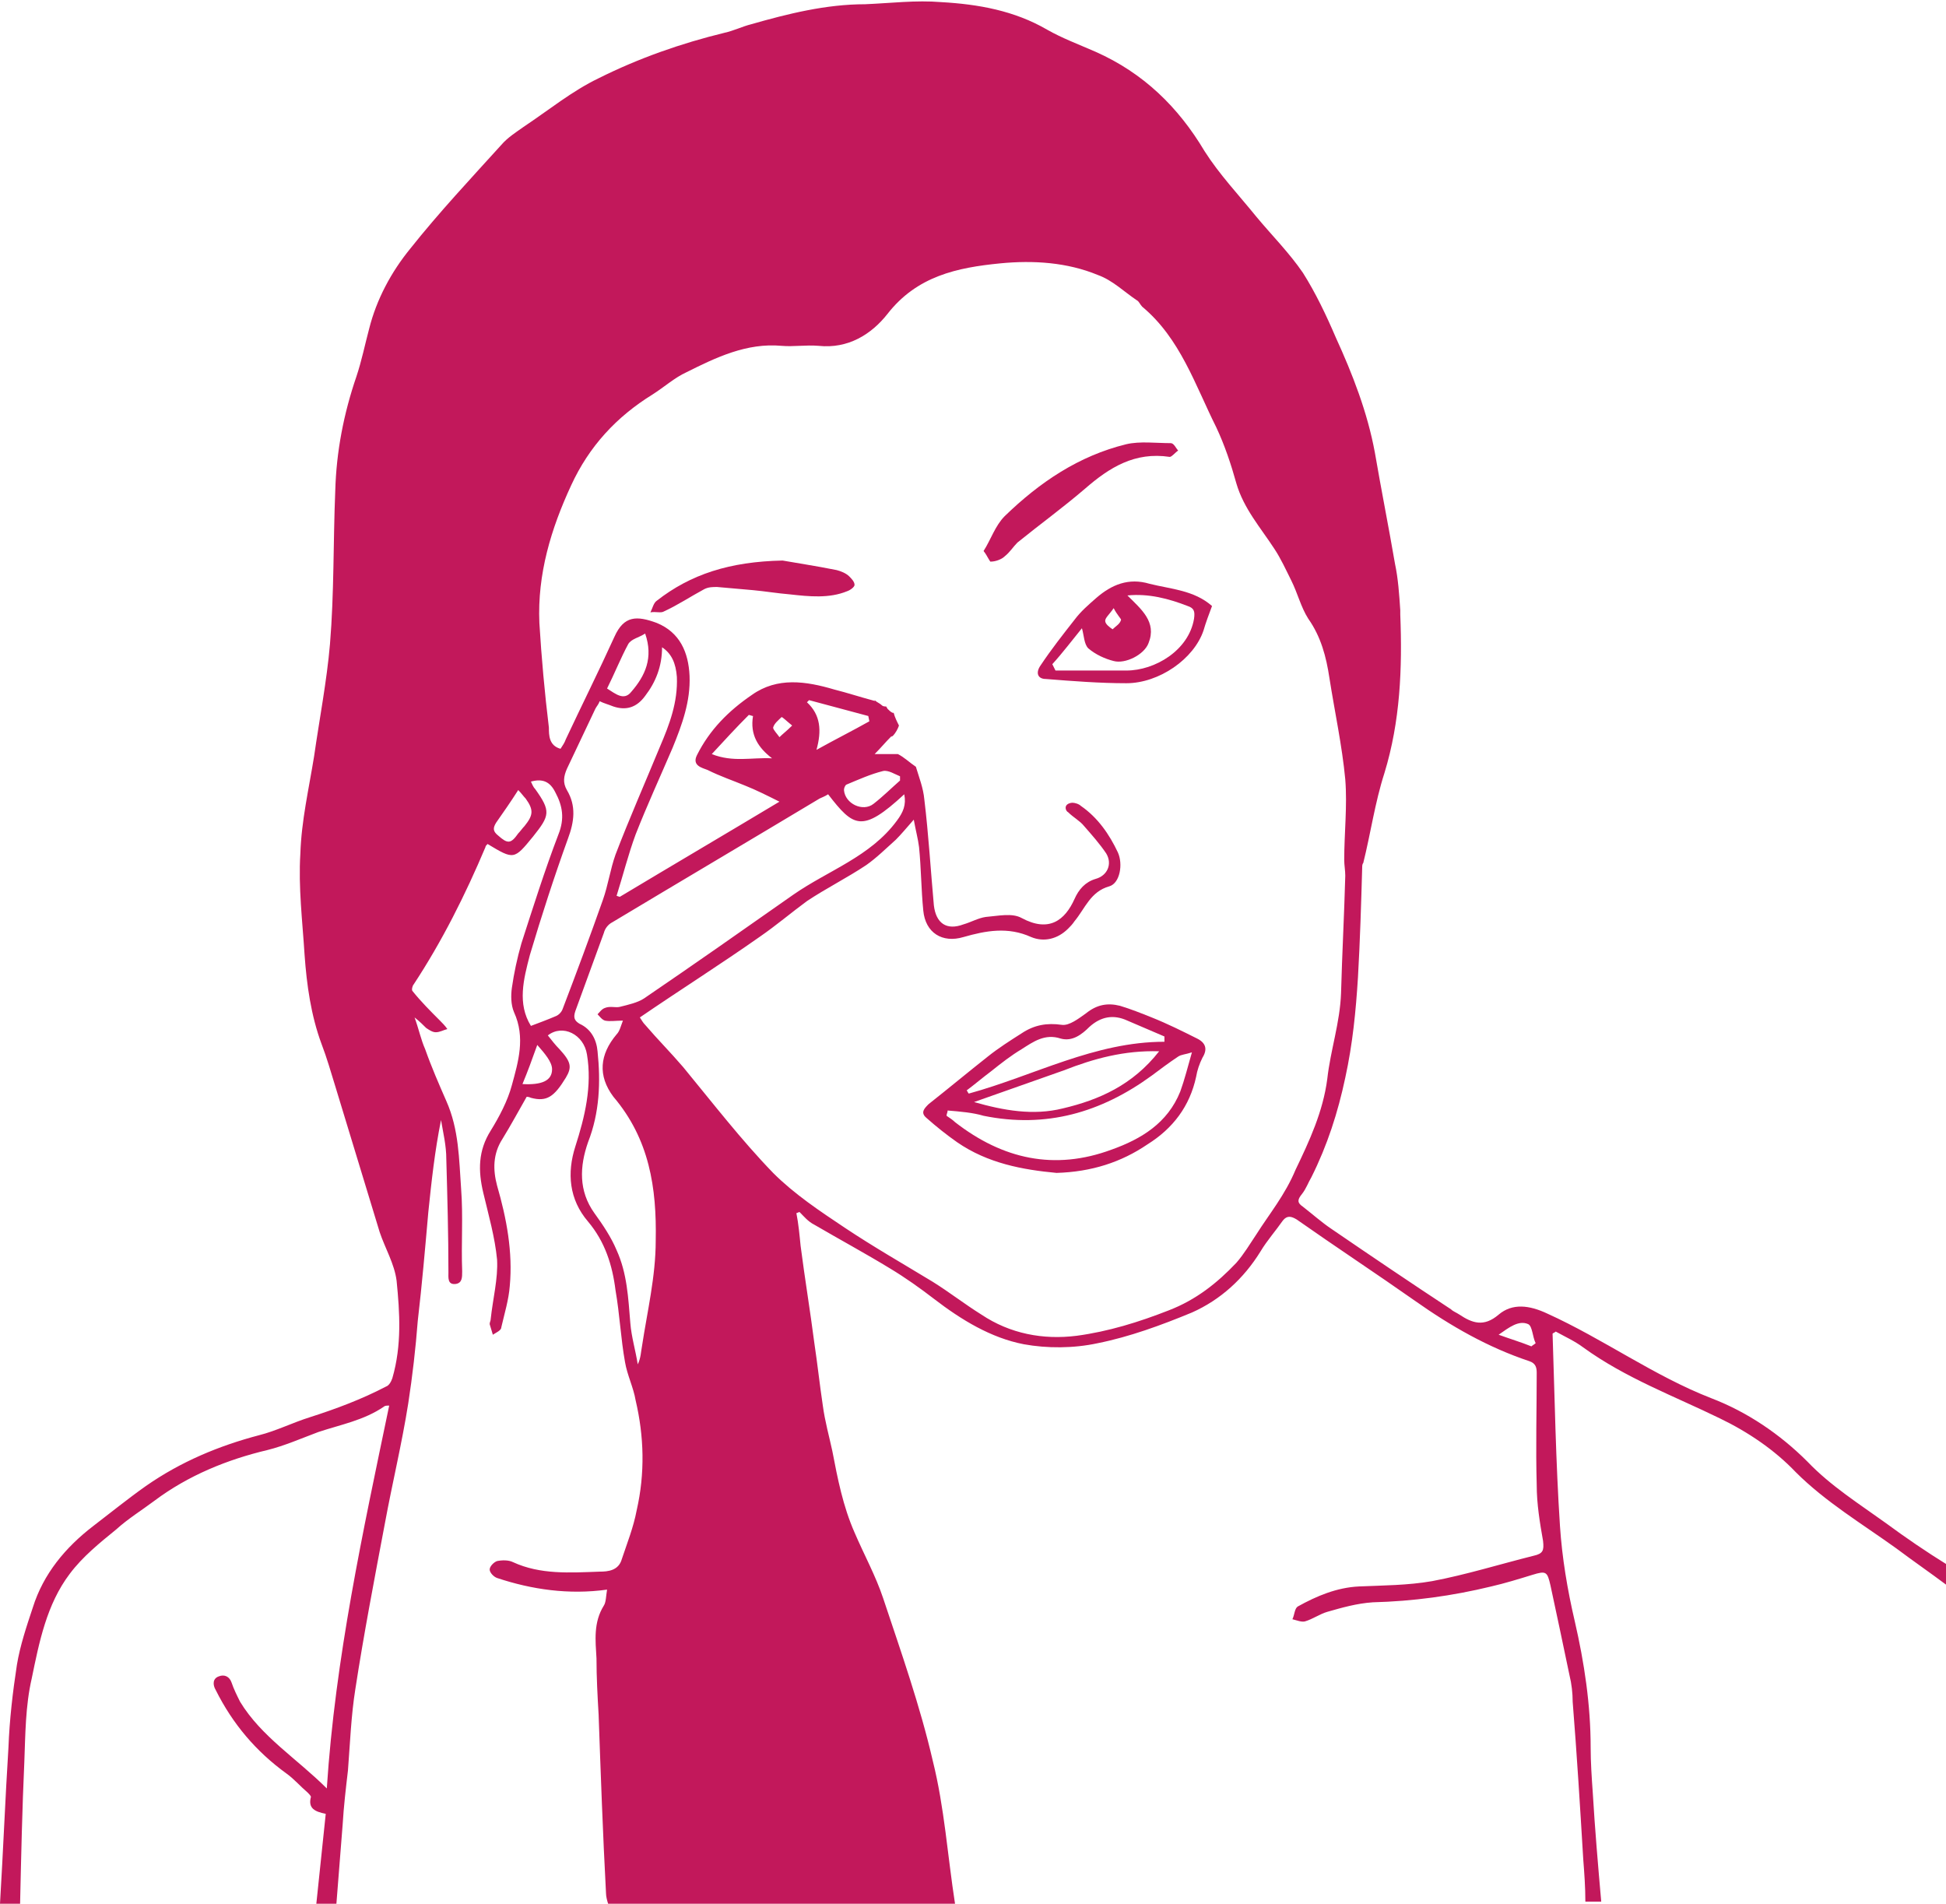 <?xml version="1.0" encoding="utf-8"?>
<!-- Generator: Adobe Illustrator 19.2.1, SVG Export Plug-In . SVG Version: 6.00 Build 0)  -->
<svg version="1.1" id="Layer_1" xmlns="http://www.w3.org/2000/svg" xmlns:xlink="http://www.w3.org/1999/xlink" x="0px" y="0px"
	 viewBox="0 0 184 180" style="enable-background:new 0 0 184 180;" xml:space="preserve">
<style type="text/css">
	.st0{fill:#C2185B;}
</style>
<g id="icon-stye">
	<path class="st0" d="M178.3,144c-2.5-1.8-5.2-3.5-7.4-5.8c-2.6-2.6-5.7-4.7-9.1-6c-5.4-2.1-10.2-5.6-15.5-8c-1.7-0.8-3.3-1-4.6,0.1
		c-1.4,1.2-2.5,0.8-3.7,0c-0.3-0.2-0.6-0.3-0.8-0.5c-3.8-2.5-7.5-5-11.3-7.6c-0.9-0.6-1.8-1.4-2.7-2.1c-0.6-0.4-0.5-0.7-0.1-1.2
		c0.4-0.5,0.6-1.1,0.9-1.6c1.5-3,2.5-6.1,3.2-9.4c0.7-3.2,1-6.3,1.2-9.5c0.2-3.5,0.3-6.9,0.4-10.4c0-0.1,0-0.3,0.1-0.4
		c0.7-2.8,1.1-5.7,2-8.5c1.5-4.9,1.7-9.9,1.5-15c0-0.1,0-0.3,0-0.4c-0.1-1.5-0.2-3-0.5-4.4c-0.6-3.5-1.3-7-1.9-10.5
		c-0.7-3.8-2.1-7.4-3.7-10.9c-0.9-2.1-1.9-4.2-3.1-6.1c-1.3-1.9-2.9-3.5-4.4-5.3c-1.7-2.1-3.5-4-4.9-6.2c-2.5-4.2-5.8-7.4-10.3-9.4
		c-1.6-0.7-3.2-1.3-4.6-2.1c-3.1-1.8-6.5-2.4-10-2.6c-2.4-0.2-4.8,0.1-7.2,0.2C78.1,0.4,74.5,1.3,71,2.3c-0.8,0.2-1.6,0.6-2.5,0.8
		c-4.1,1-8.1,2.4-11.9,4.3c-2.5,1.2-4.7,3-7.1,4.6c-0.7,0.5-1.5,1-2.1,1.7c-2.9,3.2-5.9,6.4-8.6,9.8c-1.8,2.2-3.2,4.8-3.9,7.6
		c-0.4,1.5-0.7,3-1.2,4.5c-1.2,3.5-1.9,7.1-2,10.8c-0.2,4.8-0.1,9.7-0.5,14.5c-0.3,3.5-1,7.1-1.5,10.6c-0.5,3.1-1.2,6.1-1.3,9.2
		c-0.2,3.2,0.2,6.4,0.4,9.6c0.2,2.8,0.6,5.7,1.6,8.4c0.5,1.3,0.9,2.7,1.3,4c1.4,4.6,2.8,9.2,4.2,13.8c0.5,1.5,1.4,3,1.6,4.6
		c0.3,3,0.5,6.1-0.4,9.2c-0.1,0.3-0.3,0.7-0.6,0.8c-2.3,1.2-4.7,2.1-7.2,2.9c-1.6,0.5-3.2,1.3-4.8,1.7c-3.8,1-7.4,2.5-10.7,4.8
		c-1.7,1.2-3.3,2.5-5,3.8c-2.6,2-4.7,4.5-5.7,7.7c-0.6,1.8-1.2,3.6-1.5,5.4c-0.4,2.6-0.7,5.2-0.8,7.8C0.5,170,0.3,175,0,180h1.9
		c0.1-4.5,0.2-9,0.4-13.4c0.1-2.6,0.1-5.3,0.7-7.9c0.7-3.4,1.4-7,3.6-9.9c1.2-1.6,2.8-2.9,4.4-4.2c1.1-1,2.4-1.8,3.6-2.7
		c3.2-2.4,6.9-3.9,10.7-4.8c1.6-0.4,3.2-1.1,4.8-1.7c2.1-0.7,4.3-1.1,6.2-2.4c0.1-0.1,0.3-0.1,0.5-0.1c-2.5,12-5.1,23.9-5.9,36.2
		c-2.8-2.8-6.2-4.9-8.2-8.2c-0.3-0.6-0.6-1.2-0.8-1.8c-0.2-0.6-0.7-0.8-1.2-0.6c-0.6,0.2-0.6,0.8-0.3,1.3c1.6,3.2,3.8,5.8,6.7,7.9
		c0.7,0.5,1.3,1.2,2,1.8c0.1,0.1,0.3,0.3,0.3,0.4c-0.3,1.1,0.4,1.4,1.4,1.6c-0.3,2.9-0.6,5.8-0.9,8.6h1.9c0.2-2.5,0.4-5,0.6-7.6
		c0.1-1.7,0.3-3.4,0.5-5.1c0.2-2.6,0.3-5.2,0.7-7.7c0.8-5.2,1.8-10.4,2.8-15.7c0.7-3.8,1.6-7.5,2.2-11.3c0.4-2.6,0.7-5.2,0.9-7.8
		c0.4-3.4,0.7-6.9,1-10.3c0.3-2.9,0.6-5.7,1.2-8.7c0.2,1.2,0.5,2.4,0.5,3.7c0.1,3.6,0.2,7.1,0.2,10.7c0,0.5-0.1,1.2,0.7,1.1
		c0.6-0.1,0.6-0.6,0.6-1.2c-0.1-2.6,0.1-5.2-0.1-7.8c-0.2-2.8-0.2-5.6-1.4-8.3c-0.7-1.6-1.4-3.2-2-4.9c-0.4-0.9-0.6-1.9-1-3
		c0.5,0.4,0.8,0.7,1.1,1c0.3,0.2,0.6,0.4,0.9,0.4c0.4,0,0.7-0.2,1.1-0.3c-0.2-0.3-0.5-0.6-0.7-0.8c-0.9-0.9-1.8-1.8-2.6-2.8
		c-0.1-0.1,0-0.5,0.1-0.6c2.7-4.1,4.9-8.5,6.8-13c0-0.1,0.1-0.2,0.2-0.3c2.5,1.5,2.5,1.5,4.3-0.7c1.6-2,1.7-2.4,0.2-4.5
		c-0.2-0.2-0.3-0.5-0.4-0.7c1.1-0.3,1.8,0,2.3,1c0.7,1.3,0.9,2.5,0.3,4c-1.3,3.4-2.4,6.9-3.5,10.3c-0.4,1.4-0.7,2.8-0.9,4.2
		c-0.1,0.7-0.1,1.6,0.2,2.3c1.1,2.4,0.4,4.7-0.2,6.9c-0.4,1.5-1.2,3-2,4.3c-1.2,1.9-1.2,3.8-0.7,5.9c0.5,2.1,1.1,4.2,1.3,6.3
		c0.1,1.8-0.4,3.7-0.6,5.6c0,0.2-0.1,0.3-0.1,0.5c0.1,0.3,0.2,0.7,0.3,1c0.3-0.2,0.8-0.4,0.8-0.7c0.3-1.3,0.7-2.6,0.8-3.9
		c0.3-3.2-0.3-6.4-1.2-9.5c-0.4-1.5-0.4-3,0.5-4.4c0.8-1.3,1.5-2.6,2.3-4c0,0,0.2,0,0.4,0.1c1.5,0.4,2.2-0.1,3.3-1.9
		c0.6-1,0.5-1.5-0.6-2.7c-0.4-0.4-0.7-0.8-1.1-1.3c1.4-1.1,3.4-0.1,3.7,1.8c0.5,3-0.2,5.9-1.1,8.7c-0.8,2.5-0.6,5,1.2,7.1
		c1.6,1.9,2.3,4.1,2.6,6.5c0.4,2.3,0.5,4.6,0.9,6.8c0.2,1.2,0.8,2.4,1,3.6c0.8,3.4,0.9,6.9,0.1,10.4c-0.3,1.6-0.9,3.1-1.4,4.6
		c-0.3,1.1-1.3,1.2-2.1,1.2c-2.8,0.1-5.6,0.3-8.2-0.9c-0.4-0.2-1-0.2-1.5-0.1c-0.3,0.1-0.7,0.5-0.7,0.8c0,0.3,0.4,0.7,0.7,0.8
		c3.3,1.1,6.8,1.6,10.4,1.1c-0.1,0.6-0.1,1.2-0.3,1.5c-1,1.6-0.8,3.3-0.7,5c0,1.8,0.1,3.6,0.2,5.3c0.2,5.6,0.4,11.3,0.7,16.9
		c0,0.3,0.1,0.7,0.2,1h32.8c-0.7-4.5-1-9.1-2.1-13.5c-1.2-5.2-3-10.3-4.7-15.4c-0.7-2.1-1.8-4.1-2.7-6.2c-1.1-2.5-1.6-5.1-2.1-7.7
		c-0.3-1.4-0.7-2.8-0.9-4.3c-0.3-2-0.5-3.9-0.8-5.9c-0.4-3.1-0.9-6.1-1.3-9.2c-0.1-1-0.2-2.1-0.4-3.1c0.1,0,0.2-0.1,0.3-0.1
		c0.4,0.4,0.8,0.9,1.4,1.2c2.4,1.4,4.8,2.7,7.1,4.1c1.5,0.9,2.9,1.9,4.2,2.9c2.6,2,5.4,3.7,8.5,4.3c2.2,0.4,4.7,0.4,7-0.1
		c3-0.6,6-1.7,8.9-2.9c2.7-1.2,4.9-3.2,6.5-5.8c0.6-1,1.4-1.9,2.1-2.9c0.4-0.5,0.8-0.4,1.3-0.1c3.7,2.6,7.5,5.1,11.2,7.7
		c3.4,2.4,6.9,4.4,10.8,5.7c0.6,0.2,0.7,0.6,0.7,1.1c0,3.5-0.1,7.1,0,10.6c0,1.8,0.3,3.6,0.6,5.3c0.1,0.9,0,1.2-0.9,1.4
		c-3.2,0.8-6.4,1.8-9.6,2.4c-2.3,0.4-4.6,0.4-6.9,0.5c-2.1,0.1-4,0.9-5.8,1.9c-0.3,0.2-0.3,0.8-0.5,1.2c0.4,0.1,0.9,0.3,1.2,0.2
		c0.7-0.2,1.4-0.7,2.1-0.9c1.4-0.4,2.8-0.8,4.3-0.9c3.8-0.1,7.5-0.6,11.2-1.5c1.3-0.3,2.6-0.7,3.9-1.1c1.3-0.4,1.4-0.3,1.7,1
		c0.6,2.8,1.2,5.6,1.8,8.5c0.2,0.8,0.3,1.7,0.3,2.5c0.4,5,0.7,9.9,1,14.9c0.1,1.3,0.2,2.6,0.2,4h1.5c-0.3-3.4-0.6-6.9-0.8-10.3
		c-0.1-1.4-0.2-2.9-0.2-4.3c0-4-0.6-8-1.5-11.9c-0.7-3-1.2-6-1.4-9c-0.4-6.1-0.5-12.2-0.7-18.2c0.1-0.1,0.2-0.1,0.3-0.2
		c0.9,0.5,1.8,0.9,2.6,1.5c4,2.9,8.6,4.6,12.9,6.7c2.7,1.3,5.2,3,7.2,5.1c2.8,2.8,6.3,4.9,9.5,7.2c1.6,1.2,3.2,2.3,4.8,3.5
		c0-0.6,0-1.3,0.1-1.9C182.1,146.7,180.2,145.4,178.3,144z M49.6,78.1c-0.2,0.2-0.4,0.5-0.6,0.7c-0.7,1-1,1-1.9,0.2
		c-0.5-0.4-0.5-0.7-0.2-1.2c0.7-1,1.4-2,2.1-3.1c0.3,0.3,0.5,0.6,0.7,0.8C50.5,76.6,50.4,77.1,49.6,78.1z M52.2,101.1
		c0,1.1-1,1.5-2.8,1.4c0.5-1.2,0.9-2.3,1.4-3.7C51.5,99.6,52.2,100.4,52.2,101.1z M52.5,96.1c-0.7,0.3-1.5,0.6-2.3,0.9
		c-1.3-2.1-0.7-4.4-0.1-6.7c1.1-3.7,2.3-7.4,3.6-11c0.6-1.6,0.8-3.1-0.1-4.6c-0.4-0.7-0.3-1.3,0-2c0.9-1.9,1.8-3.8,2.7-5.7
		c0.1-0.2,0.3-0.4,0.4-0.7c0.4,0.2,0.8,0.3,1.3,0.5c1.2,0.4,2.2,0.1,3-1c1-1.3,1.6-2.8,1.6-4.6c0.9,0.6,1.3,1.5,1.4,2.8
		c0.1,2.4-0.7,4.5-1.6,6.6c-1.4,3.4-2.9,6.8-4.2,10.2c-0.5,1.4-0.7,2.9-1.2,4.3c-1.2,3.4-2.5,6.9-3.8,10.3
		C53.1,95.7,52.8,96,52.5,96.1z M57.4,65.1c0.7-1.4,1.3-2.9,2-4.2c0.3-0.5,1-0.6,1.6-1c0.8,2.3,0,4-1.3,5.5
		C59,66.3,58.2,65.6,57.4,65.1z M62,117.3c0,3.4-0.8,6.7-1.3,10c-0.1,0.5-0.1,1.1-0.4,1.7c-0.2-1.3-0.6-2.6-0.7-3.9
		c-0.2-2.4-0.3-4.7-1.3-6.9c-0.5-1.2-1.3-2.4-2.1-3.5c-1.5-2.1-1.4-4.4-0.6-6.7c1.1-2.8,1.2-5.7,0.9-8.6c-0.1-1.1-0.6-2.1-1.7-2.6
		c-0.5-0.3-0.6-0.6-0.4-1.2c0.9-2.5,1.8-4.9,2.7-7.4c0.1-0.4,0.4-0.8,0.8-1c6.5-3.9,13.1-7.8,19.6-11.7c0.2-0.1,0.5-0.2,0.8-0.4
		c2.4,3.1,3.2,3.7,7.2,0c0.2,1-0.1,1.7-0.7,2.5c-2.5,3.4-6.5,4.7-9.8,7c-4.7,3.3-9.4,6.6-14.1,9.8c-0.6,0.4-1.5,0.6-2.3,0.8
		c-0.4,0.1-0.9-0.1-1.4,0.1c-0.3,0.1-0.5,0.4-0.7,0.6c0.2,0.2,0.4,0.5,0.7,0.6c0.5,0.1,1,0,1.7,0c-0.2,0.5-0.3,1-0.6,1.3
		c-1.6,1.9-1.8,3.9-0.3,5.9C61.4,107.7,62.1,112.3,62,117.3z M77.2,70.9c0.5-1.8,0.4-3.3-0.9-4.5c0.1-0.1,0.1-0.1,0.2-0.2
		c1.9,0.5,3.7,1,5.6,1.5l0.1,0.5C80.6,69.1,79,69.9,77.2,70.9z M83.5,72.9c0.5-0.1,1.1,0.3,1.6,0.5c0,0.1,0,0.3,0,0.4
		c-0.8,0.7-1.6,1.5-2.5,2.2c-1,0.8-2.7,0-2.8-1.3c0-0.2,0.1-0.4,0.2-0.5C81.2,73.7,82.3,73.2,83.5,72.9z M118.8,116.7
		c-0.6,0.9-1.2,1.9-1.9,2.7c-1.8,1.9-3.8,3.5-6.4,4.5c-2.8,1.1-5.7,2-8.7,2.4c-3.2,0.4-6.3-0.2-9-2c-1.6-1-3-2.1-4.6-3.1
		c-2.8-1.7-5.6-3.3-8.3-5.1c-2.4-1.6-4.8-3.2-6.8-5.2c-3-3.1-5.7-6.6-8.5-10c-1.2-1.4-2.4-2.6-3.6-4c-0.2-0.2-0.3-0.4-0.5-0.7
		c3.8-2.6,7.6-5,11.3-7.6c1.6-1.1,3-2.3,4.5-3.4c1.8-1.2,3.8-2.2,5.6-3.4c1-0.7,1.9-1.6,2.8-2.4c0.5-0.5,1-1.1,1.7-1.9
		c0.2,1.1,0.4,1.8,0.5,2.6c0.2,2,0.2,4,0.4,6c0.2,2.1,1.8,3.1,3.8,2.5c2.1-0.6,4.2-1,6.4,0c1.2,0.5,2.5,0.2,3.5-0.8
		c0.2-0.2,0.4-0.4,0.6-0.7c1-1.2,1.5-2.8,3.3-3.3c1-0.3,1.3-2.1,0.8-3.2c-0.8-1.7-1.9-3.3-3.5-4.4c-0.2-0.2-0.6-0.3-0.8-0.3
		c-0.2,0-0.5,0.1-0.6,0.3c-0.1,0.2,0,0.5,0.2,0.6c0.5,0.5,1.1,0.8,1.5,1.3c0.7,0.8,1.5,1.7,2.1,2.6c0.6,1,0.1,2.1-1,2.4
		c-1,0.3-1.6,1-2,1.9c-0.9,2-2.4,3.2-5,1.8c-0.9-0.5-2.2-0.2-3.4-0.1c-0.7,0.1-1.4,0.5-2.1,0.7c-1.6,0.6-2.6-0.1-2.8-1.8
		c-0.3-3.3-0.5-6.7-0.9-10c-0.1-1.1-0.5-2.1-0.8-3.1c-0.6-0.4-1.1-0.9-1.7-1.2c0,0,0,0,0,0c0,0,0,0,0,0h-2.2c0.6-0.6,1-1.1,1.6-1.7
		c0,0,0,0.1,0,0.1c0,0,0-0.1,0.1-0.1c0.3-0.3,0.5-0.7,0.6-1c-0.2-0.4-0.4-0.8-0.5-1.2c0,0-0.1,0-0.1,0c-0.2-0.1-0.3-0.2-0.5-0.4
		c0-0.1-0.1-0.1-0.1-0.2c-0.1,0-0.3,0-0.4-0.1c-0.2-0.2-0.5-0.3-0.7-0.5c0,0,0,0.1,0.1,0.1c-1.5-0.4-2.7-0.8-3.9-1.1
		c-2.7-0.8-5.4-1.2-7.8,0.5c-2.2,1.5-4,3.3-5.2,5.7c-0.5,1,0.5,1.2,1,1.4c1.2,0.6,2.4,1,3.6,1.5c1,0.4,2,0.9,3.2,1.5
		c-5,3-10.1,6-15.1,9l-0.3-0.1c0.6-1.9,1.1-3.9,1.8-5.8c1.1-2.8,2.3-5.4,3.5-8.2c0.9-2.2,1.7-4.4,1.6-6.8c-0.1-2.2-0.9-4.1-3.1-5
		c-1.9-0.7-3.1-0.7-4,1.3c-1.5,3.3-3.1,6.5-4.6,9.7c-0.1,0.3-0.3,0.6-0.5,0.9c-1.1-0.3-1.1-1.3-1.1-2c-0.4-3.3-0.7-6.6-0.9-9.9
		c-0.2-4.6,1.1-8.9,3-13c1.7-3.7,4.3-6.5,7.7-8.6c1.1-0.7,2.1-1.6,3.2-2.1c2.8-1.4,5.7-2.8,9-2.5c1.1,0.1,2.3-0.1,3.5,0
		c2.8,0.3,5-1.1,6.5-3c2.8-3.6,6.6-4.4,10.7-4.8c3.1-0.3,6.3-0.1,9.2,1.1c1.4,0.5,2.5,1.6,3.7,2.4c0.2,0.1,0.3,0.4,0.5,0.6
		c3.6,3,5,7.4,7,11.4c0.8,1.7,1.4,3.5,1.9,5.3c0.7,2.4,2.3,4.2,3.6,6.2c0.6,0.9,1.1,2,1.6,3c0.6,1.2,0.9,2.5,1.6,3.6
		c1.2,1.7,1.7,3.6,2,5.6c0.5,3.2,1.2,6.4,1.5,9.6c0.2,2.5-0.1,5.1-0.1,7.6c0,0.5,0.1,1,0.1,1.5c-0.1,3.7-0.3,7.4-0.4,11.1
		c-0.1,2.8-1,5.4-1.3,8.1c-0.4,3.1-1.7,5.9-3,8.6C121.5,113,120,114.8,118.8,116.7z M74.9,68.6c-0.5,0.5-0.9,0.8-1.2,1.1
		c-0.2-0.3-0.6-0.7-0.6-0.9c0.1-0.4,0.5-0.7,0.8-1C74,67.8,74.4,68.2,74.9,68.6z M73,71.7c-1.9-0.1-3.7,0.4-5.7-0.4
		c1.2-1.3,2.3-2.5,3.5-3.7c0.1,0,0.3,0.1,0.4,0.1C70.9,69.5,71.7,70.7,73,71.7z M144.8,127.3c-1-0.4-2-0.7-3.1-1.1
		c1-0.7,1.9-1.4,2.8-1c0.4,0.2,0.4,1.2,0.7,1.8C145.1,127.1,144.9,127.2,144.8,127.3z"/>
	<path class="st0" d="M99.9,110.9c-3.2-0.3-6.5-0.9-9.4-2.9c-1-0.7-2-1.5-2.9-2.3c-0.6-0.5-0.2-0.9,0.2-1.3c1.9-1.5,3.7-3,5.6-4.5
		c1-0.8,2.1-1.5,3.2-2.2c1.2-0.8,2.4-1,3.8-0.8c0.7,0.1,1.6-0.6,2.3-1.1c1-0.8,2-1,3.2-0.7c1,0.3,2,0.7,3,1.1c1.5,0.6,2.9,1.3,4.3,2
		c0.8,0.4,1,1,0.5,1.8c-0.3,0.6-0.5,1.2-0.6,1.8c-0.6,2.8-2.2,4.9-4.6,6.4C106,109.9,103.2,110.8,99.9,110.9z M89.6,105
		c0,0.2-0.1,0.3-0.1,0.5c0.3,0.2,0.6,0.4,0.8,0.6c4.5,3.5,9.4,4.6,14.8,2.6c2.8-1,5.3-2.5,6.5-5.5c0.4-1.1,0.7-2.3,1.1-3.7
		c-0.6,0.2-1,0.2-1.3,0.4c-0.9,0.6-1.7,1.2-2.5,1.8c-4.8,3.5-10,5-15.9,3.8C92,105.2,90.8,105.1,89.6,105z M109.6,99.4
		c-3.3-0.1-6.2,0.7-9,1.8c-2.8,1-5.7,2-8.5,3c2.8,0.8,5.6,1.3,8.4,0.6C103.9,104,107.1,102.6,109.6,99.4z M110.1,98.5
		c0-0.2,0-0.3,0-0.5c-1.2-0.5-2.3-1-3.5-1.5c-1.3-0.6-2.5-0.4-3.6,0.6c-0.7,0.7-1.6,1.4-2.7,1.1c-1.5-0.5-2.6,0.3-3.7,1
		c-1,0.6-1.9,1.3-2.9,2.1c-0.8,0.6-1.5,1.2-2.3,1.8c0.1,0.1,0.1,0.2,0.2,0.3C97.8,101.7,103.5,98.5,110.1,98.5z"/>
	<path class="st0" d="M114.6,57.3c-0.3,0.8-0.6,1.6-0.8,2.3c-0.9,2.7-4.2,5-7.3,5c-2.5,0-5.1-0.2-7.6-0.4c-0.8,0-1-0.6-0.5-1.3
		c1-1.5,2.1-2.9,3.2-4.3c0.6-0.8,1.3-1.4,2.1-2.1c1.4-1.2,3-1.9,5-1.3C110.7,55.7,112.9,55.8,114.6,57.3z M99.5,62.8
		c0.1,0.2,0.2,0.4,0.3,0.6c2.2,0,4.4,0,6.7,0c2.7,0,5.9-1.9,6.4-4.9c0.1-0.7,0-1-0.6-1.2c-1.8-0.7-3.7-1.2-5.7-1
		c1.3,1.3,2.8,2.5,2,4.5c-0.4,1.1-2.2,2-3.3,1.7c-0.8-0.2-1.7-0.6-2.4-1.2c-0.4-0.4-0.4-1.2-0.6-1.9
		C101.4,60.5,100.5,61.7,99.5,62.8z M105.3,57.5c-0.4,0.6-0.8,0.9-0.8,1.2c0,0.3,0.4,0.6,0.7,0.8c0.3-0.3,0.7-0.5,0.8-0.9
		C106,58.5,105.6,58.1,105.3,57.5z"/>
	<path class="st0" d="M93,52.1c0.7-1.1,1.1-2.4,2-3.3c3.3-3.2,7-5.7,11.5-6.8c1.3-0.3,2.8-0.1,4.2-0.1c0.3,0,0.5,0.5,0.7,0.7
		c-0.3,0.2-0.6,0.6-0.8,0.6c-3.3-0.5-5.7,1-8,3c-2.1,1.8-4.3,3.4-6.4,5.1c-0.4,0.4-0.7,0.9-1.2,1.3c-0.3,0.3-0.9,0.5-1.3,0.5
		C93.6,53.2,93.4,52.6,93,52.1z"/>
	<path class="st0" d="M74,53c1.1,0.2,3.1,0.5,5.1,0.9c0.4,0.1,0.9,0.3,1.2,0.6c0.2,0.2,0.5,0.5,0.5,0.8c0,0.2-0.4,0.5-0.7,0.6
		c-1.7,0.7-3.6,0.5-5.4,0.3c-1.2-0.1-2.4-0.3-3.5-0.4c-1.1-0.1-2.3-0.2-3.4-0.3c-0.4,0-0.8,0-1.2,0.2c-1.3,0.7-2.5,1.5-3.8,2.1
		c-0.3,0.2-0.8,0-1.3,0.1c0.2-0.4,0.3-0.9,0.6-1.1C65.3,54.3,69,53.1,74,53z"/>
</g>
</svg>
